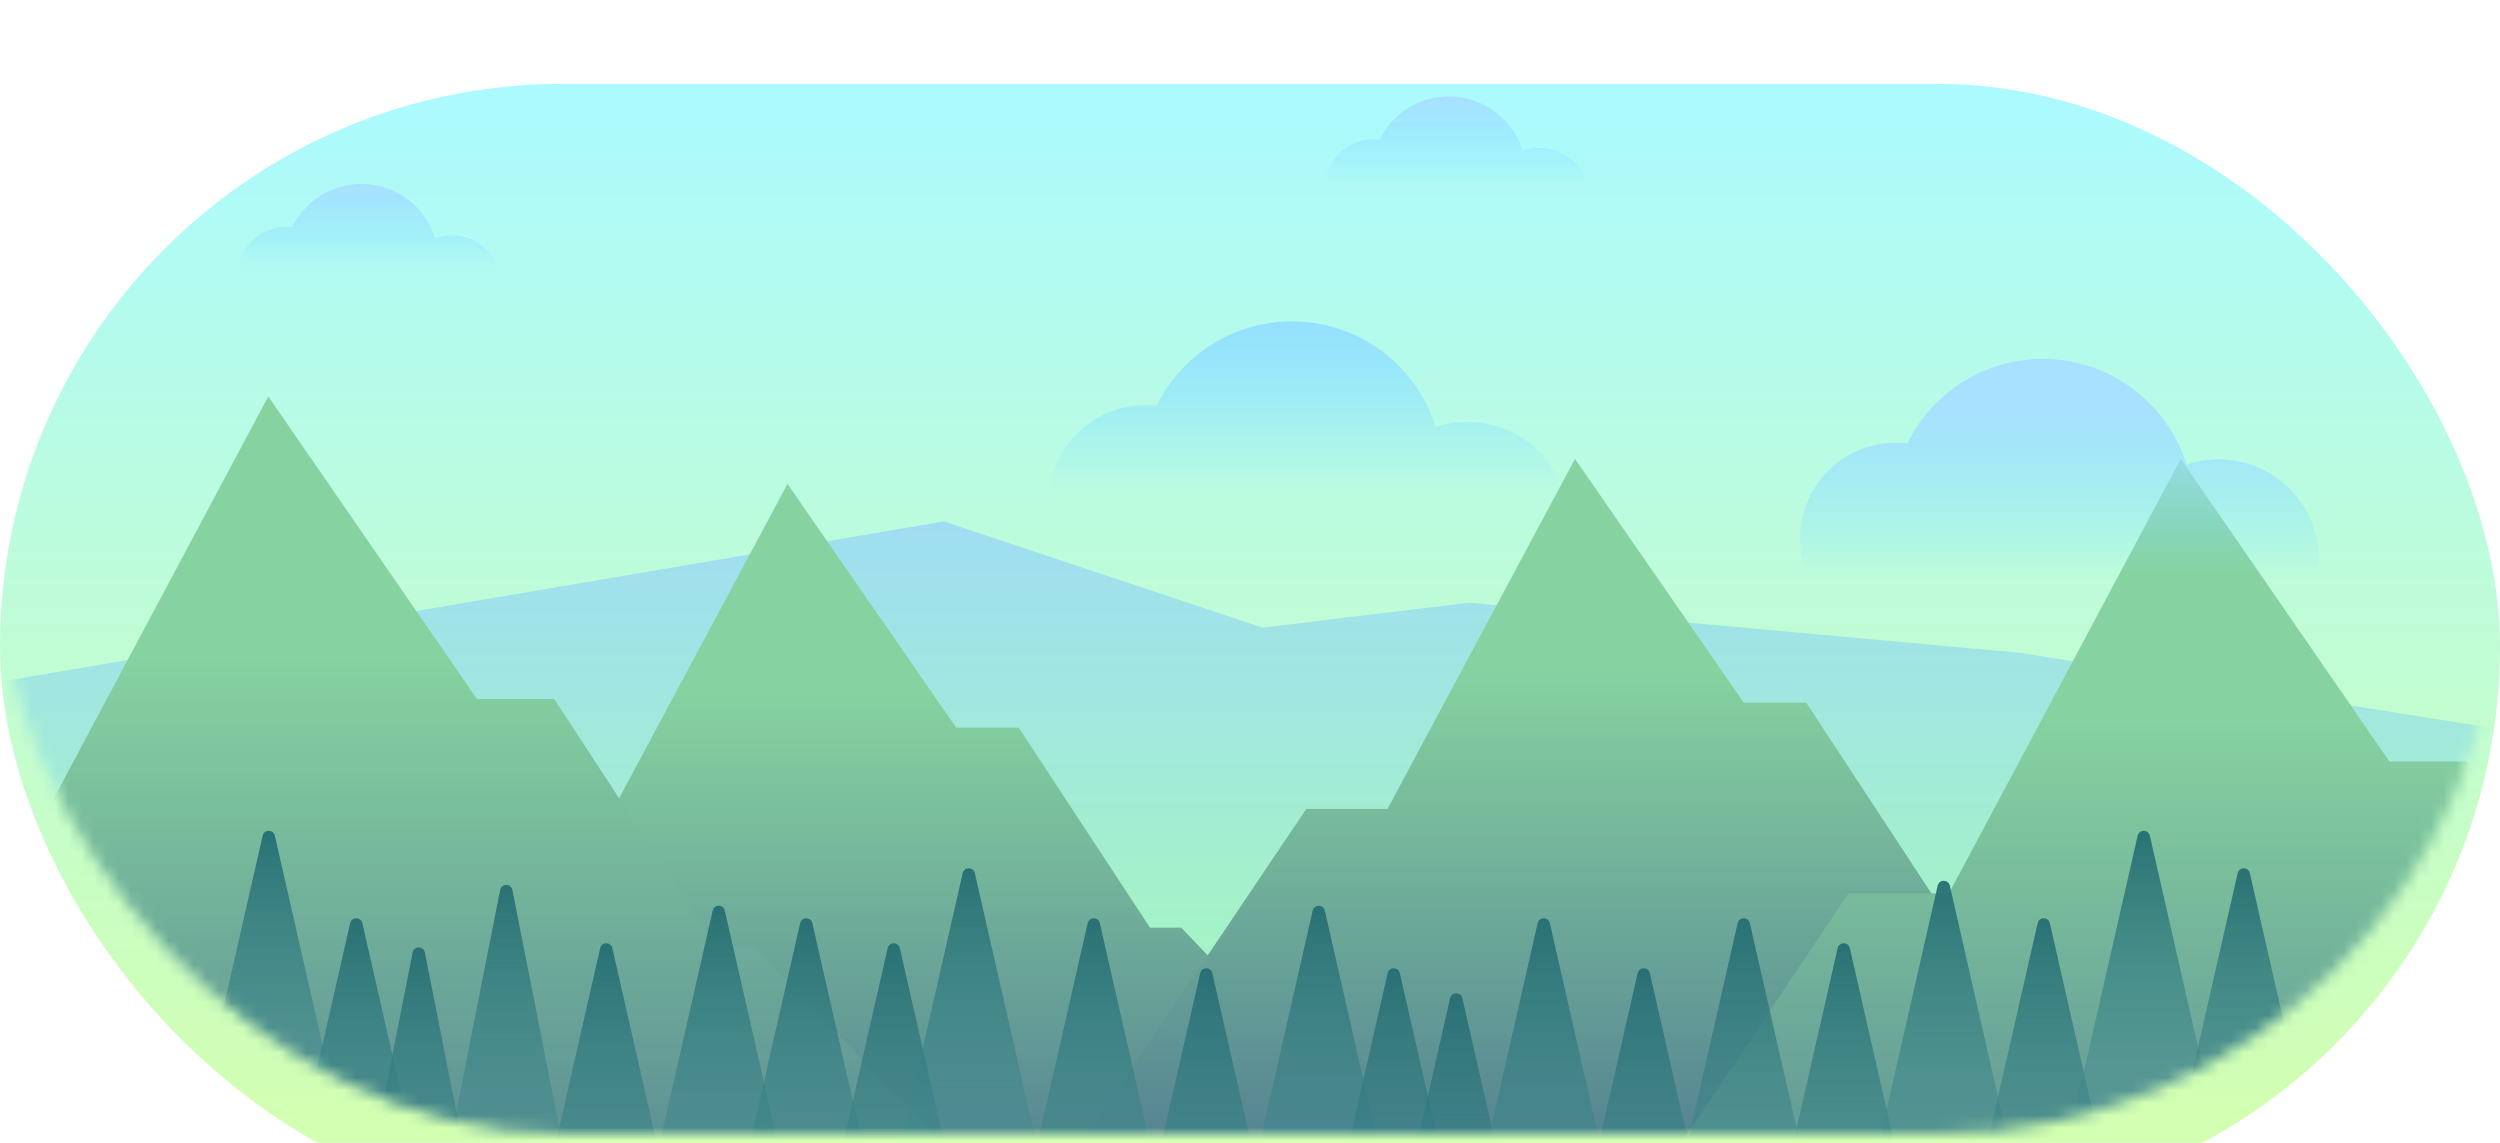 <svg width="70" height="32" viewBox="0 0 200 90" fill="none" xmlns="http://www.w3.org/2000/svg">
<g filter="url(#filter0_i_1_1078)">
<rect width="200" height="90" rx="45" fill="url(#paint0_linear_1_1078)"/>
</g>
<mask id="mask0_1_1078" style="mask-type:alpha" maskUnits="userSpaceOnUse" x="0" y="0" width="200" height="90">
<rect width="200" height="90" rx="45" fill="url(#paint1_linear_1_1078)"/>
</mask>
<g mask="url(#mask0_1_1078)">
<path d="M-4 54.5V69.5L4.5 109C19.667 114.5 51.1 125.8 55.5 127C61 128.5 109.5 136.5 112 137.5C114 138.3 182.5 113.167 216.5 100.5L205.5 58.5L161.5 51.5L117.5 47.5L101 49.5L75.5 41L-4 54.5Z" fill="url(#paint2_linear_1_1078)"/>
<path d="M41.5 66L23 93.5L116 96L94.5 73.5H92L81.5 57.5H76.5L63 38L48 66H41.5Z" fill="url(#paint3_linear_1_1078)"/>
<path d="M104.5 64L86 91.5L179 94L157.5 71.5H155L144.5 55.5H139.5L126 36L111 64H104.5Z" fill="url(#paint4_linear_1_1078)"/>
<path d="M147.876 70.759L125 104.897L240 108L213.414 80.069H210.323L197.339 60.207H191.156L174.462 36L155.914 70.759H147.876Z" fill="url(#paint5_linear_1_1078)"/>
<path d="M-5.124 65.759L-28 99.897L87 103L60.414 75.069H57.323L44.339 55.207H38.156L21.462 31L2.914 65.759H-5.124Z" fill="url(#paint6_linear_1_1078)"/>
<path d="M40.01 70.484C40.116 69.946 40.884 69.946 40.99 70.484L46.011 95.903C46.072 96.212 45.836 96.5 45.521 96.5H35.479C35.164 96.5 34.928 96.212 34.989 95.903L40.01 70.484Z" fill="url(#paint7_linear_1_1078)"/>
<path d="M33.01 75.484C33.116 74.946 33.884 74.946 33.99 75.484L39.011 100.903C39.072 101.212 38.836 101.5 38.521 101.5H28.479C28.164 101.5 27.928 101.212 27.989 100.903L33.01 75.484Z" fill="url(#paint8_linear_1_1078)"/>
<path d="M48.013 75.139C48.131 74.621 48.869 74.621 48.987 75.139L54.856 100.889C54.927 101.202 54.689 101.5 54.368 101.5H42.632C42.311 101.5 42.073 101.202 42.144 100.889L48.013 75.139Z" fill="url(#paint9_linear_1_1078)"/>
<path d="M57.013 72.139C57.131 71.621 57.869 71.621 57.987 72.139L63.856 97.889C63.927 98.202 63.689 98.5 63.368 98.5H51.632C51.311 98.5 51.073 98.202 51.144 97.889L57.013 72.139Z" fill="url(#paint10_linear_1_1078)"/>
<path d="M64.013 73.139C64.131 72.621 64.869 72.621 64.987 73.139L70.856 98.889C70.927 99.202 70.689 99.5 70.368 99.5H58.632C58.311 99.5 58.073 99.202 58.144 98.889L64.013 73.139Z" fill="url(#paint11_linear_1_1078)"/>
<path d="M71.013 75.139C71.131 74.621 71.869 74.621 71.987 75.139L77.856 100.889C77.927 101.202 77.689 101.5 77.368 101.5H65.632C65.311 101.5 65.073 101.202 65.144 100.889L71.013 75.139Z" fill="url(#paint12_linear_1_1078)"/>
<path d="M77.013 69.139C77.131 68.621 77.869 68.621 77.987 69.139L83.856 94.889C83.927 95.202 83.689 95.5 83.368 95.5H71.632C71.311 95.5 71.073 95.202 71.144 94.889L77.013 69.139Z" fill="url(#paint13_linear_1_1078)"/>
<path d="M87.013 73.139C87.131 72.621 87.869 72.621 87.987 73.139L93.856 98.889C93.927 99.202 93.689 99.5 93.368 99.5H81.632C81.311 99.5 81.073 99.202 81.144 98.889L87.013 73.139Z" fill="url(#paint14_linear_1_1078)"/>
<path d="M96.013 77.139C96.131 76.621 96.869 76.621 96.987 77.139L102.856 102.889C102.927 103.202 102.689 103.5 102.368 103.5H90.632C90.311 103.5 90.073 103.202 90.144 102.889L96.013 77.139Z" fill="url(#paint15_linear_1_1078)"/>
<path d="M105.012 72.139C105.131 71.621 105.869 71.621 105.988 72.139L111.856 97.889C111.927 98.202 111.689 98.5 111.368 98.5H99.632C99.311 98.5 99.073 98.202 99.144 97.889L105.012 72.139Z" fill="url(#paint16_linear_1_1078)"/>
<path d="M111.012 77.139C111.131 76.621 111.869 76.621 111.988 77.139L117.856 102.889C117.927 103.202 117.689 103.5 117.368 103.5H105.632C105.311 103.5 105.073 103.202 105.144 102.889L111.012 77.139Z" fill="url(#paint17_linear_1_1078)"/>
<path d="M116.012 79.139C116.131 78.621 116.869 78.621 116.988 79.139L122.856 104.889C122.927 105.202 122.689 105.5 122.368 105.5H110.632C110.311 105.5 110.073 105.202 110.144 104.889L116.012 79.139Z" fill="url(#paint18_linear_1_1078)"/>
<path d="M123.012 73.139C123.131 72.621 123.869 72.621 123.988 73.139L129.856 98.889C129.927 99.202 129.689 99.5 129.368 99.5H117.632C117.311 99.5 117.073 99.202 117.144 98.889L123.012 73.139Z" fill="url(#paint19_linear_1_1078)"/>
<path d="M131.012 77.139C131.131 76.621 131.869 76.621 131.988 77.139L137.856 102.889C137.927 103.202 137.689 103.5 137.368 103.5H125.632C125.311 103.5 125.073 103.202 125.144 102.889L131.012 77.139Z" fill="url(#paint20_linear_1_1078)"/>
<path d="M139.012 73.139C139.131 72.621 139.869 72.621 139.988 73.139L145.856 98.889C145.927 99.202 145.689 99.5 145.368 99.5H133.632C133.311 99.5 133.073 99.202 133.144 98.889L139.012 73.139Z" fill="url(#paint21_linear_1_1078)"/>
<path d="M147.012 75.139C147.131 74.621 147.869 74.621 147.988 75.139L153.856 100.889C153.927 101.202 153.689 101.5 153.368 101.5H141.632C141.311 101.5 141.073 101.202 141.144 100.889L147.012 75.139Z" fill="url(#paint22_linear_1_1078)"/>
<path d="M155.012 70.139C155.131 69.621 155.869 69.621 155.988 70.139L161.856 95.889C161.927 96.202 161.689 96.5 161.368 96.5H149.632C149.311 96.5 149.073 96.202 149.144 95.889L155.012 70.139Z" fill="url(#paint23_linear_1_1078)"/>
<path d="M163.012 73.139C163.131 72.621 163.869 72.621 163.988 73.139L169.856 98.889C169.927 99.202 169.689 99.5 169.368 99.5H157.632C157.311 99.5 157.073 99.202 157.144 98.889L163.012 73.139Z" fill="url(#paint24_linear_1_1078)"/>
<path d="M171.012 66.139C171.131 65.621 171.869 65.621 171.988 66.139L177.856 91.889C177.927 92.202 177.689 92.5 177.368 92.5H165.632C165.311 92.5 165.073 92.202 165.144 91.889L171.012 66.139Z" fill="url(#paint25_linear_1_1078)"/>
<path d="M179.012 69.139C179.131 68.621 179.869 68.621 179.988 69.139L185.856 94.889C185.927 95.202 185.689 95.5 185.368 95.5H173.632C173.311 95.5 173.073 95.202 173.144 94.889L179.012 69.139Z" fill="url(#paint26_linear_1_1078)"/>
<path d="M28.012 73.139C28.131 72.621 28.869 72.621 28.988 73.139L34.856 98.889C34.927 99.202 34.689 99.5 34.368 99.5H22.632C22.311 99.5 22.073 99.202 22.144 98.889L28.012 73.139Z" fill="url(#paint27_linear_1_1078)"/>
<path d="M21.012 66.139C21.131 65.621 21.869 65.621 21.988 66.139L27.856 91.889C27.927 92.202 27.689 92.5 27.368 92.5H15.632C15.311 92.5 15.073 92.202 15.144 91.889L21.012 66.139Z" fill="url(#paint28_linear_1_1078)"/>
</g>
<path fill-rule="evenodd" clip-rule="evenodd" d="M127 13.861H106C106.252 11.925 107.907 10.43 109.912 10.43C110.066 10.43 110.219 10.439 110.369 10.456C111.374 8.409 113.48 7 115.914 7C118.682 7 121.024 8.82 121.808 11.329C122.22 11.191 122.66 11.116 123.118 11.116C124.91 11.116 126.435 12.262 127 13.861Z" fill="url(#paint29_linear_1_1078)"/>
<path fill-rule="evenodd" clip-rule="evenodd" d="M40 20.86H19C19.252 18.925 20.907 17.43 22.912 17.43C23.066 17.43 23.219 17.439 23.369 17.456C24.374 15.409 26.48 14 28.914 14C31.682 14 34.024 15.82 34.808 18.329C35.22 18.191 35.66 18.116 36.118 18.116C37.91 18.116 39.435 19.262 40 20.86Z" fill="url(#paint30_linear_1_1078)"/>
<path fill-rule="evenodd" clip-rule="evenodd" d="M125 38.394H84C84.492 34.615 87.724 31.697 91.637 31.697C91.939 31.697 92.237 31.715 92.53 31.748C94.492 27.751 98.603 25 103.357 25C108.759 25 113.332 28.554 114.864 33.452C115.667 33.182 116.527 33.037 117.421 33.037C120.92 33.037 123.897 35.273 125 38.394Z" fill="url(#paint31_linear_1_1078)"/>
<path fill-rule="evenodd" clip-rule="evenodd" d="M185.414 45.394H144.604C144.215 44.474 144 43.461 144 42.399C144 38.145 147.448 34.697 151.702 34.697C152.004 34.697 152.302 34.715 152.595 34.748C154.557 30.751 158.668 28 163.422 28C168.824 28 173.397 31.554 174.929 36.452C175.732 36.182 176.592 36.037 177.486 36.037C181.924 36.037 185.522 39.635 185.522 44.073C185.522 44.523 185.485 44.964 185.414 45.394Z" fill="url(#paint32_linear_1_1078)"/>
<defs>
<filter id="filter0_i_1_1078" x="0" y="0" width="200" height="96" filterUnits="userSpaceOnUse" color-interpolation-filters="sRGB">
<feFlood flood-opacity="0" result="BackgroundImageFix"/>
<feBlend mode="normal" in="SourceGraphic" in2="BackgroundImageFix" result="shape"/>
<feColorMatrix in="SourceAlpha" type="matrix" values="0 0 0 0 0 0 0 0 0 0 0 0 0 0 0 0 0 0 127 0" result="hardAlpha"/>
<feMorphology radius="3" operator="erode" in="SourceAlpha" result="effect1_innerShadow_1_1078"/>
<feOffset dy="6"/>
<feGaussianBlur stdDeviation="4"/>
<feComposite in2="hardAlpha" operator="arithmetic" k2="-1" k3="1"/>
<feColorMatrix type="matrix" values="0 0 0 0 0 0 0 0 0 0 0 0 0 0 0 0 0 0 0.25 0"/>
<feBlend mode="normal" in2="shape" result="effect1_innerShadow_1_1078"/>
</filter>
<linearGradient id="paint0_linear_1_1078" x1="100" y1="0" x2="100" y2="90" gradientUnits="userSpaceOnUse">
<stop stop-color="#ABFAFF"/>
<stop offset="1" stop-color="#D5FFAB"/>
</linearGradient>
<linearGradient id="paint1_linear_1_1078" x1="100" y1="0" x2="100" y2="90" gradientUnits="userSpaceOnUse">
<stop stop-color="#ABFAFF"/>
<stop offset="1" stop-color="#D5FFAB"/>
</linearGradient>
<linearGradient id="paint2_linear_1_1078" x1="106.25" y1="41" x2="106.25" y2="137.519" gradientUnits="userSpaceOnUse">
<stop stop-color="#9FDEF2"/>
<stop offset="0.554" stop-color="#A8FFAC"/>
</linearGradient>
<linearGradient id="paint3_linear_1_1078" x1="69.5" y1="38" x2="69.5" y2="96" gradientUnits="userSpaceOnUse">
<stop offset="0.29" stop-color="#86D2A0"/>
<stop offset="1" stop-color="#517D91"/>
</linearGradient>
<linearGradient id="paint4_linear_1_1078" x1="132.5" y1="36" x2="132.5" y2="94" gradientUnits="userSpaceOnUse">
<stop offset="0.29" stop-color="#86D2A0"/>
<stop offset="1" stop-color="#517D91"/>
</linearGradient>
<linearGradient id="paint5_linear_1_1078" x1="182.5" y1="36" x2="182.5" y2="108" gradientUnits="userSpaceOnUse">
<stop offset="0.29" stop-color="#86D2A0"/>
<stop offset="1" stop-color="#517D91"/>
</linearGradient>
<linearGradient id="paint6_linear_1_1078" x1="29.5" y1="31" x2="29.5" y2="103" gradientUnits="userSpaceOnUse">
<stop offset="0.29" stop-color="#86D2A0"/>
<stop offset="1" stop-color="#517D91"/>
</linearGradient>
<linearGradient id="paint7_linear_1_1078" x1="40.5" y1="68" x2="40.5" y2="106" gradientUnits="userSpaceOnUse">
<stop stop-color="#236B70"/>
<stop offset="1" stop-color="#519DA2" stop-opacity="0"/>
</linearGradient>
<linearGradient id="paint8_linear_1_1078" x1="33.5" y1="73" x2="33.5" y2="111" gradientUnits="userSpaceOnUse">
<stop stop-color="#236B70"/>
<stop offset="1" stop-color="#519DA2" stop-opacity="0"/>
</linearGradient>
<linearGradient id="paint9_linear_1_1078" x1="48.5" y1="73" x2="48.5" y2="111" gradientUnits="userSpaceOnUse">
<stop stop-color="#236B70"/>
<stop offset="1" stop-color="#519DA2" stop-opacity="0"/>
</linearGradient>
<linearGradient id="paint10_linear_1_1078" x1="57.5" y1="70" x2="57.5" y2="108" gradientUnits="userSpaceOnUse">
<stop stop-color="#236B70"/>
<stop offset="1" stop-color="#519DA2" stop-opacity="0"/>
</linearGradient>
<linearGradient id="paint11_linear_1_1078" x1="64.5" y1="71" x2="64.5" y2="109" gradientUnits="userSpaceOnUse">
<stop stop-color="#236B70"/>
<stop offset="1" stop-color="#519DA2" stop-opacity="0"/>
</linearGradient>
<linearGradient id="paint12_linear_1_1078" x1="71.5" y1="73" x2="71.5" y2="111" gradientUnits="userSpaceOnUse">
<stop stop-color="#236B70"/>
<stop offset="1" stop-color="#519DA2" stop-opacity="0"/>
</linearGradient>
<linearGradient id="paint13_linear_1_1078" x1="77.5" y1="67" x2="77.5" y2="105" gradientUnits="userSpaceOnUse">
<stop stop-color="#236B70"/>
<stop offset="1" stop-color="#519DA2" stop-opacity="0"/>
</linearGradient>
<linearGradient id="paint14_linear_1_1078" x1="87.5" y1="71" x2="87.5" y2="109" gradientUnits="userSpaceOnUse">
<stop stop-color="#236B70"/>
<stop offset="1" stop-color="#519DA2" stop-opacity="0"/>
</linearGradient>
<linearGradient id="paint15_linear_1_1078" x1="96.5" y1="75" x2="96.5" y2="113" gradientUnits="userSpaceOnUse">
<stop stop-color="#236B70"/>
<stop offset="1" stop-color="#519DA2" stop-opacity="0"/>
</linearGradient>
<linearGradient id="paint16_linear_1_1078" x1="105.5" y1="70" x2="105.5" y2="108" gradientUnits="userSpaceOnUse">
<stop stop-color="#236B70"/>
<stop offset="1" stop-color="#519DA2" stop-opacity="0"/>
</linearGradient>
<linearGradient id="paint17_linear_1_1078" x1="111.5" y1="75" x2="111.5" y2="113" gradientUnits="userSpaceOnUse">
<stop stop-color="#236B70"/>
<stop offset="1" stop-color="#519DA2" stop-opacity="0"/>
</linearGradient>
<linearGradient id="paint18_linear_1_1078" x1="116.5" y1="77" x2="116.5" y2="115" gradientUnits="userSpaceOnUse">
<stop stop-color="#236B70"/>
<stop offset="1" stop-color="#519DA2" stop-opacity="0"/>
</linearGradient>
<linearGradient id="paint19_linear_1_1078" x1="123.5" y1="71" x2="123.5" y2="109" gradientUnits="userSpaceOnUse">
<stop stop-color="#236B70"/>
<stop offset="1" stop-color="#519DA2" stop-opacity="0"/>
</linearGradient>
<linearGradient id="paint20_linear_1_1078" x1="131.5" y1="75" x2="131.5" y2="113" gradientUnits="userSpaceOnUse">
<stop stop-color="#236B70"/>
<stop offset="1" stop-color="#519DA2" stop-opacity="0"/>
</linearGradient>
<linearGradient id="paint21_linear_1_1078" x1="139.5" y1="71" x2="139.5" y2="109" gradientUnits="userSpaceOnUse">
<stop stop-color="#236B70"/>
<stop offset="1" stop-color="#519DA2" stop-opacity="0"/>
</linearGradient>
<linearGradient id="paint22_linear_1_1078" x1="147.5" y1="73" x2="147.5" y2="111" gradientUnits="userSpaceOnUse">
<stop stop-color="#236B70"/>
<stop offset="1" stop-color="#519DA2" stop-opacity="0"/>
</linearGradient>
<linearGradient id="paint23_linear_1_1078" x1="155.5" y1="68" x2="155.5" y2="106" gradientUnits="userSpaceOnUse">
<stop stop-color="#236B70"/>
<stop offset="1" stop-color="#519DA2" stop-opacity="0"/>
</linearGradient>
<linearGradient id="paint24_linear_1_1078" x1="163.5" y1="71" x2="163.5" y2="109" gradientUnits="userSpaceOnUse">
<stop stop-color="#236B70"/>
<stop offset="1" stop-color="#519DA2" stop-opacity="0"/>
</linearGradient>
<linearGradient id="paint25_linear_1_1078" x1="171.5" y1="64" x2="171.5" y2="102" gradientUnits="userSpaceOnUse">
<stop stop-color="#236B70"/>
<stop offset="1" stop-color="#519DA2" stop-opacity="0"/>
</linearGradient>
<linearGradient id="paint26_linear_1_1078" x1="179.5" y1="67" x2="179.5" y2="105" gradientUnits="userSpaceOnUse">
<stop stop-color="#236B70"/>
<stop offset="1" stop-color="#519DA2" stop-opacity="0"/>
</linearGradient>
<linearGradient id="paint27_linear_1_1078" x1="28.5" y1="71" x2="28.5" y2="109" gradientUnits="userSpaceOnUse">
<stop stop-color="#236B70"/>
<stop offset="1" stop-color="#519DA2" stop-opacity="0"/>
</linearGradient>
<linearGradient id="paint28_linear_1_1078" x1="21.5" y1="64" x2="21.5" y2="102" gradientUnits="userSpaceOnUse">
<stop stop-color="#236B70"/>
<stop offset="1" stop-color="#519DA2" stop-opacity="0"/>
</linearGradient>
<linearGradient id="paint29_linear_1_1078" x1="116.5" y1="7" x2="116.5" y2="13.861" gradientUnits="userSpaceOnUse">
<stop stop-color="#A8E0FF"/>
<stop offset="1" stop-color="#7FE0FF" stop-opacity="0"/>
</linearGradient>
<linearGradient id="paint30_linear_1_1078" x1="29.5" y1="14" x2="29.5" y2="20.86" gradientUnits="userSpaceOnUse">
<stop stop-color="#A8E0FF"/>
<stop offset="1" stop-color="#7FE0FF" stop-opacity="0"/>
</linearGradient>
<linearGradient id="paint31_linear_1_1078" x1="104.5" y1="25" x2="104.5" y2="38.394" gradientUnits="userSpaceOnUse">
<stop stop-color="#94DFFF"/>
<stop offset="1" stop-color="#7FE0FF" stop-opacity="0"/>
</linearGradient>
<linearGradient id="paint32_linear_1_1078" x1="154.5" y1="32" x2="154.5" y2="45.394" gradientUnits="userSpaceOnUse">
<stop stop-color="#A8E0FF"/>
<stop offset="1" stop-color="#7FE0FF" stop-opacity="0"/>
</linearGradient>
</defs>
</svg>
